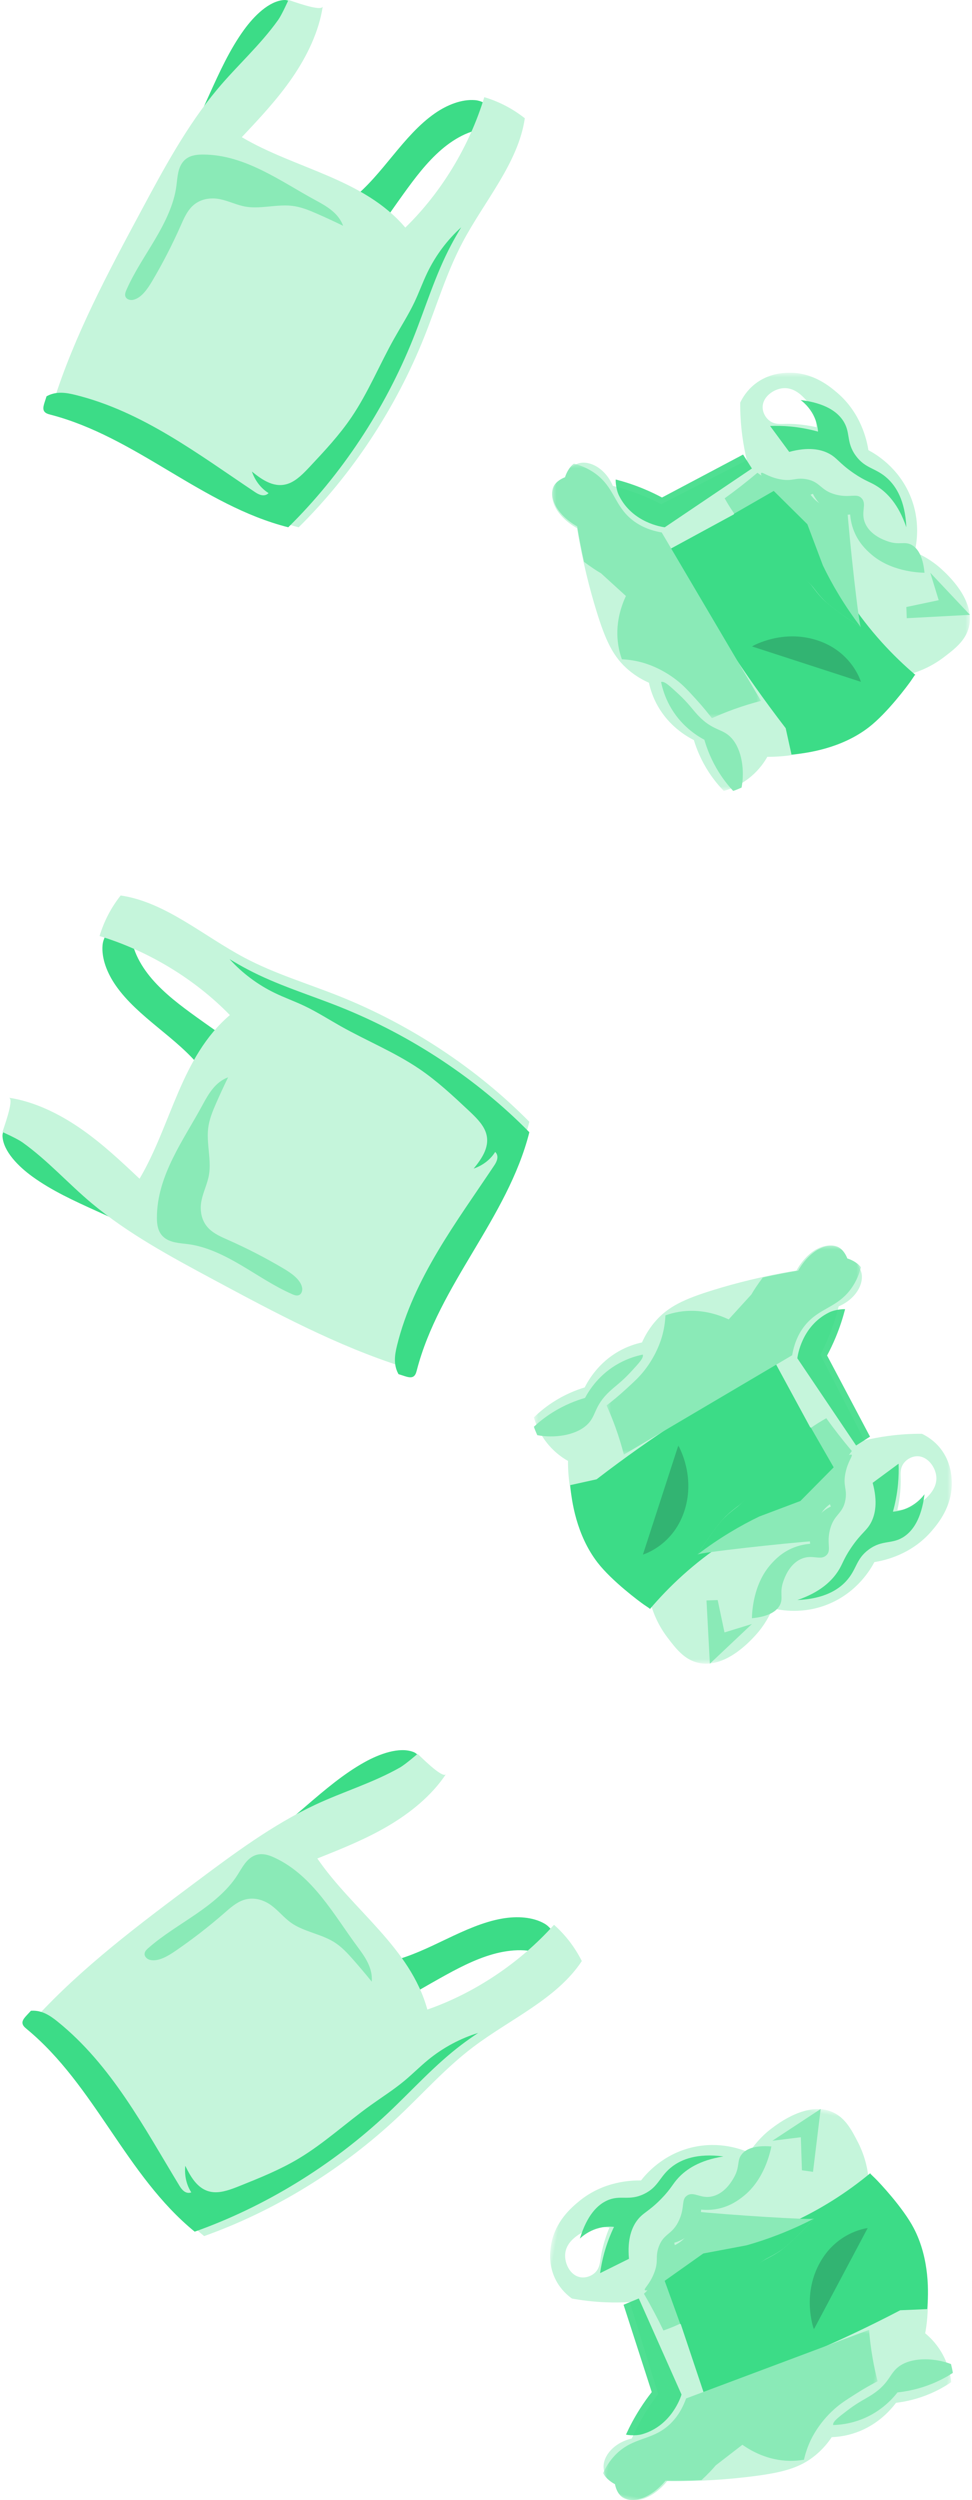 <?xml version="1.0" encoding="UTF-8"?>
<svg width="107px" height="275px" viewBox="0 0 107 275" version="1.1" xmlns="http://www.w3.org/2000/svg" xmlns:xlink="http://www.w3.org/1999/xlink">
    <title>stage1</title>
    <defs>
        <polygon id="path-1" points="0 0 46 0 46 46 0 46"></polygon>
        <polygon id="path-3" points="0 0 23 0 23 28 0 28"></polygon>
        <polygon id="path-5" points="0 0 46 0 46 46 0 46"></polygon>
        <polygon id="path-7" points="0 0 23 0 23 28 0 28"></polygon>
        <polygon id="path-9" points="0 0 46 0 46 46 0 46"></polygon>
        <polygon id="path-11" points="0 0 23 0 23 28 0 28"></polygon>
    </defs>
    <g id="Page-1" stroke="none" stroke-width="1" fill="none" fill-rule="evenodd">
        <g id="Chapter3" transform="translate(-395, -12100)">
            <g id="illust/cr/stage1" transform="translate(369, 12028)">
                <g id="Group" transform="translate(25, 51)">
                    <g id="Group-2" transform="translate(-2, 21)">
                        <g id="Group" transform="translate(7.773, 0)">
                            <g id="Group-4">
                                <path d="M22.086,3.282 C20.527,5.432 19.4,7.909 18.291,10.355 C17.816,11.402 17.341,12.449 16.867,13.496 C16.194,14.978 15.52,16.465 15,18 C18.32,14.675 21.641,11.35 24.961,8.025 C26.054,6.93 27.202,5.75 27.732,4.241 C28.264,2.727 28.083,-0.117 26.469,0.004 C24.827,0.126 23.195,1.754 22.086,3.282" id="Fill-294" fill="#3CDC87"></path>
                                <path d="M43.095,12.47 C41.355,13.678 39.897,15.388 38.492,17.091 C37.087,18.794 35.682,20.541 34,21.868 C34.865,23.087 35.901,24.143 37.073,25 C37.901,23.784 38.744,22.58 39.602,21.387 C40.874,19.619 42.2,17.855 43.806,16.469 C45.412,15.083 47.347,14.096 49.155,14.169 C49.67,14.19 50.185,14.292 50.711,14.103 C50.806,14.069 50.91,14.016 50.965,13.916 C51.054,13.754 50.957,13.588 50.862,13.473 C50.02,12.464 48.895,11.126 47.514,11.014 C46.059,10.897 44.464,11.519 43.095,12.47" id="Fill-295" fill="#3CDC87"></path>
                                <path d="M19.15,9.818 C15.804,13.82 13.265,18.534 10.766,23.19 C7.113,29.992 3.427,36.874 1.128,44.161 C1.041,44.439 0.954,44.742 1.028,44.989 C1.126,45.315 1.459,45.418 1.757,45.496 C11.287,47.968 18.561,55.573 28.106,58 C33.991,52.192 38.813,44.885 41.946,37.024 C43.324,33.562 44.391,29.978 46.139,26.671 C48.545,22.114 52.281,17.934 53,13.01 C51.673,11.959 50.164,11.174 48.539,10.688 C46.903,16.07 43.811,21.174 39.845,25.033 C35.262,19.639 27.779,18.596 21.844,15.089 C23.79,13.024 25.749,10.943 27.387,8.566 C29.025,6.189 30.341,3.47 30.757,0.7 C30.658,1.369 27.121,0.01 26.981,0 C26.981,0 26.254,1.623 25.854,2.184 C23.866,4.974 21.323,7.22 19.15,9.818" id="Fill-296" fill="#C5F5DB"></path>
                                <path d="M26.957,58 C32.809,52.243 37.604,44.999 40.72,37.207 C42.091,33.775 43.151,30.222 44.89,26.944 C45.235,26.289 45.611,25.642 46,25 C44.485,26.363 43.188,28.085 42.272,29.983 C41.757,31.049 41.36,32.164 40.853,33.233 C40.197,34.615 39.367,35.907 38.617,37.241 C37.007,40.105 35.757,43.185 33.918,45.895 C32.581,47.866 30.969,49.588 29.367,51.297 C28.661,52.049 27.915,52.83 27.042,53.169 C25.487,53.772 24.106,52.803 22.957,51.869 C23.313,52.888 23.959,53.722 24.793,54.24 C24.348,54.688 23.754,54.434 23.332,54.152 C17.049,49.959 10.912,45.259 3.499,43.432 C2.517,43.19 1.431,43.013 0.402,43.565 C0.384,43.574 0.367,43.586 0.349,43.596 C0.274,43.824 0.2,44.053 0.128,44.281 C0.04,44.557 -0.046,44.858 0.028,45.103 C0.125,45.425 0.456,45.528 0.753,45.605 C10.23,48.055 17.464,55.594 26.957,58" id="Fill-297" fill="#3CDC87"></path>
                                <path d="M9.691,33 C9.328,33 8.988,32.789 9,32.393 C9.006,32.22 9.078,32.043 9.152,31.874 C10.007,29.925 11.226,28.144 12.312,26.302 C13.399,24.461 14.382,22.477 14.646,20.448 C14.77,19.495 14.791,18.412 15.469,17.691 C16.01,17.116 16.77,17.009 17.441,17.001 C17.483,17 17.525,17 17.568,17 C22.209,17 26.171,19.98 29.952,22.019 C31.181,22.682 32.477,23.422 33,24.839 C32.057,24.378 31.1,23.935 30.136,23.513 C29.245,23.123 28.337,22.747 27.341,22.637 C27.1,22.61 26.855,22.599 26.607,22.599 C26.064,22.599 25.509,22.652 24.954,22.705 C24.398,22.758 23.844,22.811 23.3,22.811 C22.962,22.811 22.628,22.79 22.301,22.736 C21.304,22.572 20.416,22.102 19.429,21.906 C19.175,21.855 18.907,21.826 18.635,21.826 C17.85,21.826 17.028,22.064 16.382,22.696 C15.79,23.275 15.445,24.083 15.105,24.852 C14.185,26.928 13.139,28.959 11.978,30.921 C11.45,31.814 10.769,32.792 9.885,32.98 C9.821,32.993 9.755,33 9.691,33" id="Fill-298" fill="#8AEAB7"></path>
                            </g>
                            <g id="Group-32" transform="translate(79, 64) scale(-1, 1) translate(-79, -64) translate(56, 41)">
                                <g id="Group-3">
                                    <mask id="mask-2" fill="white">
                                        <use xlink:href="#path-1"></use>
                                    </mask>
                                    <g id="Clip-2"></g>
                                    <path d="M21.985,5.334 C21.465,5.686 20.911,5.639 20.368,5.627 C19.547,5.608 18.378,5.66 16.893,5.989 C16.906,5.519 17.008,4.112 18.084,2.954 C18.472,2.535 19.359,1.581 20.595,1.702 C21.622,1.801 22.785,2.633 22.819,3.736 C22.839,4.369 22.484,4.997 21.985,5.334 M41.12,26.19 C41.839,23.854 42.642,20.79 43.243,17.102 C45.423,15.88 46.366,13.994 45.871,12.836 C45.785,12.634 45.508,12.112 44.577,11.746 C44.489,11.448 44.134,10.377 43.223,10.017 C42.028,9.544 40.177,10.416 39.308,12.443 C38.332,12.688 37.247,13.024 36.091,13.49 C35.321,13.801 34.617,14.13 33.981,14.46 C30.842,12.845 27.703,11.231 24.564,9.617 C24.755,8.817 24.926,7.936 25.054,6.981 C25.236,5.627 25.296,4.384 25.289,3.287 C25.054,2.794 24.575,1.961 23.673,1.247 C22.172,0.059 20.514,0.01 19.904,0.001 C17.245,-0.041 15.374,1.552 14.62,2.194 C11.972,4.448 11.342,7.471 11.175,8.519 C10.44,8.907 7.893,10.363 6.571,13.536 C5.397,16.351 5.883,18.855 6.09,19.714 C5.359,20.024 4.216,20.602 3.086,21.643 C2.387,22.288 -0.596,25.039 0.106,27.951 C0.471,29.464 1.677,30.383 2.882,31.3 C4.499,32.531 6.118,33.045 7.108,33.277 C7.849,34.684 9.308,36.983 11.94,38.934 C16.176,42.075 20.683,42.258 22.301,42.246 C22.62,42.81 23.159,43.604 24.027,44.353 C25.195,45.361 26.394,45.801 27.096,46 C27.61,45.47 28.178,44.802 28.718,43.981 C29.593,42.651 30.094,41.386 30.389,40.41 C31.292,39.948 33.126,38.843 34.362,36.664 C34.901,35.714 35.183,34.812 35.338,34.099 C35.916,33.843 36.719,33.421 37.54,32.734 C39.274,31.282 40.112,29.46 41.12,26.19" id="Fill-1" fill="#C5F5DB" mask="url(#mask-2)"></path>
                                </g>
                                <path d="M21.244,13 L17.323,16.665 C16.721,18.174 16.118,19.683 15.516,21.192 C14.253,23.676 12.415,26.64 9.738,29.611 C8.473,31.015 7.205,32.217 6,33.24 C6.023,33.247 6.047,33.253 6.07,33.26 C6.076,33.262 6.228,33.5 6.495,33.888 C6.819,34.359 9.086,37.417 11.121,38.99 C14.164,41.343 17.966,41.86 19.642,42 L20.283,39.098 C20.88,38.323 21.474,37.535 22.064,36.733 C26.352,30.912 29.958,25.082 33,19.386 C29.081,17.258 25.162,15.129 21.244,13" id="Fill-4" fill="#3CDC87"></path>
                                <g id="Group-8" transform="translate(23, 10)">
                                    <mask id="mask-4" fill="white">
                                        <use xlink:href="#path-3"></use>
                                    </mask>
                                    <g id="Clip-7"></g>
                                    <path d="M9.281,23.817 C11.069,22.422 12.777,21.948 13.226,21.833 C14.079,21.612 14.81,21.542 15.314,21.519 C15.474,21.073 15.614,20.569 15.705,20.011 C16.095,17.627 15.371,15.628 14.871,14.557 C15.785,13.724 16.698,12.892 17.612,12.06 C18.099,11.784 18.766,11.337 19.481,10.8 C19.749,9.584 20.008,8.305 20.234,6.905 C22.421,5.671 23.367,3.765 22.871,2.596 C22.784,2.391 22.507,1.863 21.573,1.494 C21.499,1.242 21.217,0.468 20.602,0 C20.022,0.147 19.121,0.445 18.22,1.105 C16.127,2.64 16.15,4.582 14.224,6.15 C13.607,6.652 12.583,7.284 10.928,7.571 C7.285,13.745 3.642,19.92 0,26.095 C0.927,26.334 1.926,26.633 2.977,27.013 C3.853,27.329 4.664,27.663 5.407,28 C5.823,27.456 6.419,26.714 7.188,25.876 C8.1,24.88 8.556,24.383 9.281,23.817" id="Fill-6" fill="#8AEAB7" mask="url(#mask-4)"></path>
                                </g>
                                <path d="M24,30.102 C23.669,29.917 20.602,28.269 16.959,29.384 C13.139,30.554 12.087,33.721 12,34 C16,32.701 20,31.401 24,30.102" id="Fill-9" fill="#32B472"></path>
                                <g id="Group-15" transform="translate(13, 30)" fill="#3CDC87">
                                    <path d="M10.916,0.108 C10.928,0.091 10.94,0.074 10.952,0.057 C10.926,0.067 10.901,0.077 10.875,0.087 C10.886,0.093 10.905,0.102 10.916,0.108" id="Fill-11"></path>
                                    <path d="M0,4.339 C1.152,4.67 2.652,4.986 4.475,5 C5.648,5.008 6.685,4.892 7.546,4.737 C8.589,3.304 9.632,1.871 10.675,0.438 C7.117,1.738 3.558,3.039 0,4.339" id="Fill-13"></path>
                                </g>
                                <path d="M35.908,12.774 C35.175,13.078 34.505,13.401 33.899,13.725 C30.924,12.15 27.949,10.575 24.974,9 C24.65,9.511 24.325,10.021 24,10.531 C27.198,12.688 30.396,14.844 33.594,17 C33.876,16.966 37.135,16.517 38.628,13.523 C39.013,12.752 39.038,11.588 38.971,11.748 C38.042,11.988 37.009,12.317 35.908,12.774" id="Fill-16" fill-opacity="0.9" fill="#3CDC87"></path>
                                <path d="M22,5.853 C21.298,6.805 20.596,7.757 19.894,8.709 C17.751,8.126 16.436,8.446 15.642,8.83 C14.617,9.324 14.458,9.92 12.766,11.071 C11.464,11.956 10.996,11.984 10.165,12.526 C9.144,13.191 7.87,14.438 7,17 C7.133,14.025 8.147,12.499 9.052,11.653 C10.364,10.429 11.495,10.592 12.563,9.131 C13.694,7.585 13.066,6.545 14.024,5.184 C14.637,4.314 15.876,3.347 18.641,3 C18.285,3.269 17.68,3.801 17.237,4.66 C16.857,5.394 16.753,6.064 16.722,6.477 C17.562,6.243 18.58,6.027 19.748,5.917 C20.574,5.84 21.331,5.828 22,5.853" id="Fill-18" fill-opacity="0.9" fill="#3CDC87"></path>
                                <path d="M23.394,11 C22.768,11.479 21.52,12.282 19.814,12.414 C19.169,12.464 18.599,12.408 18.134,12.318 C18.058,12.532 17.45,14.181 15.806,14.722 C14.758,15.066 13.859,14.775 13.532,14.649 C13.255,18.531 12.218,27.86 12,28 C14.177,26.603 15.71,25.411 16.203,24.896 C16.432,24.657 16.644,24.414 16.644,24.414 C16.972,24.033 17.193,23.72 17.472,23.366 C18.249,22.38 22.029,19.474 23.143,18.555 C24.251,17.641 25.683,16.179 27,13.813 C26.416,13.392 25.819,12.946 25.212,12.474 C24.577,11.98 23.971,11.487 23.394,11" id="Fill-20" fill="#8AEAB7"></path>
                                <path d="M21.599,13 L17.897,16.663 C17.329,18.171 16.76,19.679 16.191,21.188 C15.214,23.222 13.844,25.581 12,28 C14.063,26.684 15.528,25.566 16.007,25.075 C16.239,24.837 16.454,24.595 16.454,24.595 C16.785,24.216 17.01,23.905 17.292,23.553 C18.079,22.572 21.906,19.681 23.033,18.767 C23.895,18.068 24.952,17.036 26,15.531 C24.533,14.687 23.066,13.844 21.599,13" id="Fill-24" fill="#3CDC87"></path>
                                <path d="M4.365,22 C4.252,22.119 1.922,24.59 1.81,24.71 C1.753,24.77 0.057,26.569 0,26.629 C2.319,26.752 4.638,26.876 6.956,27 C6.971,26.589 6.985,26.179 7,25.769 C5.813,25.518 4.627,25.268 3.44,25.018 C3.749,24.012 4.057,23.006 4.365,22" id="Fill-26" fill="#8AEAB7"></path>
                                <path d="M32.128,35.298 C30.999,36.34 30.58,36.992 29.963,37.654 C28.279,39.462 27.234,39.075 26.22,40.216 C25.075,41.504 24.792,43.818 25.138,45.63 C25.474,45.776 25.824,45.93 26.063,46 C26.559,45.467 27.105,44.794 27.626,43.967 C28.468,42.628 28.95,41.354 29.235,40.372 C30.104,39.906 31.87,38.794 33.06,36.6 C33.579,35.643 33.851,34.735 34,34.017 C33.643,33.902 33.138,34.367 32.128,35.298" id="Fill-28" fill="#8AEAB7"></path>
                                <path d="M5,22 C5.191,20.036 5.826,19.278 6.389,18.954 C7.194,18.492 7.749,19.004 9.057,18.543 C9.468,18.399 10.921,17.888 11.507,16.618 C12.089,15.359 11.3,14.482 11.921,13.809 C12.473,13.212 13.189,13.8 14.733,13.411 C16.493,12.967 16.432,11.983 18.032,11.706 C19.25,11.496 19.529,12.001 20.984,11.702 C22.271,11.437 22.862,10.871 22.981,11.027 C23.166,11.27 22.018,13.058 20.159,13.565 C18.853,13.922 17.723,13.502 17.287,13.313 C17.137,13.629 16.593,14.676 15.356,15.255 C14.418,15.694 13.561,15.639 13.187,15.592 C13.152,16.038 13.057,16.683 12.771,17.403 C12.243,18.734 11.389,19.504 10.968,19.885 C8.779,21.858 5.698,21.985 5,22" id="Fill-30" fill="#8AEAB7"></path>
                            </g>
                        </g>
                        <g id="Group-Copy" transform="translate(3.273, 98.5)">
                            <g id="Group-4" transform="translate(29, 26.5) rotate(-90) translate(-29, -26.5) translate(2.5, -2.5)">
                                <path d="M22.086,3.282 C20.527,5.432 19.4,7.909 18.291,10.355 C17.816,11.402 17.341,12.449 16.867,13.496 C16.194,14.978 15.52,16.465 15,18 C18.32,14.675 21.641,11.35 24.961,8.025 C26.054,6.93 27.202,5.75 27.732,4.241 C28.264,2.727 28.083,-0.117 26.469,0.004 C24.827,0.126 23.195,1.754 22.086,3.282" id="Fill-294" fill="#3CDC87"></path>
                                <path d="M43.095,12.47 C41.355,13.678 39.897,15.388 38.492,17.091 C37.087,18.794 35.682,20.541 34,21.868 C34.865,23.087 35.901,24.143 37.073,25 C37.901,23.784 38.744,22.58 39.602,21.387 C40.874,19.619 42.2,17.855 43.806,16.469 C45.412,15.083 47.347,14.096 49.155,14.169 C49.67,14.19 50.185,14.292 50.711,14.103 C50.806,14.069 50.91,14.016 50.965,13.916 C51.054,13.754 50.957,13.588 50.862,13.473 C50.02,12.464 48.895,11.126 47.514,11.014 C46.059,10.897 44.464,11.519 43.095,12.47" id="Fill-295" fill="#3CDC87"></path>
                                <path d="M19.15,9.818 C15.804,13.82 13.265,18.534 10.766,23.19 C7.113,29.992 3.427,36.874 1.128,44.161 C1.041,44.439 0.954,44.742 1.028,44.989 C1.126,45.315 1.459,45.418 1.757,45.496 C11.287,47.968 18.561,55.573 28.106,58 C33.991,52.192 38.813,44.885 41.946,37.024 C43.324,33.562 44.391,29.978 46.139,26.671 C48.545,22.114 52.281,17.934 53,13.01 C51.673,11.959 50.164,11.174 48.539,10.688 C46.903,16.07 43.811,21.174 39.845,25.033 C35.262,19.639 27.779,18.596 21.844,15.089 C23.79,13.024 25.749,10.943 27.387,8.566 C29.025,6.189 30.341,3.47 30.757,0.7 C30.658,1.369 27.121,0.01 26.981,0 C26.981,0 26.254,1.623 25.854,2.184 C23.866,4.974 21.323,7.22 19.15,9.818" id="Fill-296" fill="#C5F5DB"></path>
                                <path d="M26.957,58 C32.809,52.243 37.604,44.999 40.72,37.207 C42.091,33.775 43.151,30.222 44.89,26.944 C45.235,26.289 45.611,25.642 46,25 C44.485,26.363 43.188,28.085 42.272,29.983 C41.757,31.049 41.36,32.164 40.853,33.233 C40.197,34.615 39.367,35.907 38.617,37.241 C37.007,40.105 35.757,43.185 33.918,45.895 C32.581,47.866 30.969,49.588 29.367,51.297 C28.661,52.049 27.915,52.83 27.042,53.169 C25.487,53.772 24.106,52.803 22.957,51.869 C23.313,52.888 23.959,53.722 24.793,54.24 C24.348,54.688 23.754,54.434 23.332,54.152 C17.049,49.959 10.912,45.259 3.499,43.432 C2.517,43.19 1.431,43.013 0.402,43.565 C0.384,43.574 0.367,43.586 0.349,43.596 C0.274,43.824 0.2,44.053 0.128,44.281 C0.04,44.557 -0.046,44.858 0.028,45.103 C0.125,45.425 0.456,45.528 0.753,45.605 C10.23,48.055 17.464,55.594 26.957,58" id="Fill-297" fill="#3CDC87"></path>
                                <path d="M9.691,33 C9.328,33 8.988,32.789 9,32.393 C9.006,32.22 9.078,32.043 9.152,31.874 C10.007,29.925 11.226,28.144 12.312,26.302 C13.399,24.461 14.382,22.477 14.646,20.448 C14.77,19.495 14.791,18.412 15.469,17.691 C16.01,17.116 16.77,17.009 17.441,17.001 C17.483,17 17.525,17 17.568,17 C22.209,17 26.171,19.98 29.952,22.019 C31.181,22.682 32.477,23.422 33,24.839 C32.057,24.378 31.1,23.935 30.136,23.513 C29.245,23.123 28.337,22.747 27.341,22.637 C27.1,22.61 26.855,22.599 26.607,22.599 C26.064,22.599 25.509,22.652 24.954,22.705 C24.398,22.758 23.844,22.811 23.3,22.811 C22.962,22.811 22.628,22.79 22.301,22.736 C21.304,22.572 20.416,22.102 19.429,21.906 C19.175,21.855 18.907,21.826 18.635,21.826 C17.85,21.826 17.028,22.064 16.382,22.696 C15.79,23.275 15.445,24.083 15.105,24.852 C14.185,26.928 13.139,28.959 11.978,30.921 C11.45,31.814 10.769,32.792 9.885,32.98 C9.821,32.993 9.755,33 9.691,33" id="Fill-298" fill="#8AEAB7"></path>
                            </g>
                            <g id="Group-32" transform="translate(81.5, 61.5) scale(-1, 1) rotate(-90) translate(-81.5, -61.5) translate(58.5, 38.5)">
                                <g id="Group-3">
                                    <mask id="mask-6" fill="white">
                                        <use xlink:href="#path-5"></use>
                                    </mask>
                                    <g id="Clip-2"></g>
                                    <path d="M21.985,5.334 C21.465,5.686 20.911,5.639 20.368,5.627 C19.547,5.608 18.378,5.66 16.893,5.989 C16.906,5.519 17.008,4.112 18.084,2.954 C18.472,2.535 19.359,1.581 20.595,1.702 C21.622,1.801 22.785,2.633 22.819,3.736 C22.839,4.369 22.484,4.997 21.985,5.334 M41.12,26.19 C41.839,23.854 42.642,20.79 43.243,17.102 C45.423,15.88 46.366,13.994 45.871,12.836 C45.785,12.634 45.508,12.112 44.577,11.746 C44.489,11.448 44.134,10.377 43.223,10.017 C42.028,9.544 40.177,10.416 39.308,12.443 C38.332,12.688 37.247,13.024 36.091,13.49 C35.321,13.801 34.617,14.13 33.981,14.46 C30.842,12.845 27.703,11.231 24.564,9.617 C24.755,8.817 24.926,7.936 25.054,6.981 C25.236,5.627 25.296,4.384 25.289,3.287 C25.054,2.794 24.575,1.961 23.673,1.247 C22.172,0.059 20.514,0.01 19.904,0.001 C17.245,-0.041 15.374,1.552 14.62,2.194 C11.972,4.448 11.342,7.471 11.175,8.519 C10.44,8.907 7.893,10.363 6.571,13.536 C5.397,16.351 5.883,18.855 6.09,19.714 C5.359,20.024 4.216,20.602 3.086,21.643 C2.387,22.288 -0.596,25.039 0.106,27.951 C0.471,29.464 1.677,30.383 2.882,31.3 C4.499,32.531 6.118,33.045 7.108,33.277 C7.849,34.684 9.308,36.983 11.94,38.934 C16.176,42.075 20.683,42.258 22.301,42.246 C22.62,42.81 23.159,43.604 24.027,44.353 C25.195,45.361 26.394,45.801 27.096,46 C27.61,45.47 28.178,44.802 28.718,43.981 C29.593,42.651 30.094,41.386 30.389,40.41 C31.292,39.948 33.126,38.843 34.362,36.664 C34.901,35.714 35.183,34.812 35.338,34.099 C35.916,33.843 36.719,33.421 37.54,32.734 C39.274,31.282 40.112,29.46 41.12,26.19" id="Fill-1" fill="#C5F5DB" mask="url(#mask-6)"></path>
                                </g>
                                <path d="M21.244,13 L17.323,16.665 C16.721,18.174 16.118,19.683 15.516,21.192 C14.253,23.676 12.415,26.64 9.738,29.611 C8.473,31.015 7.205,32.217 6,33.24 C6.023,33.247 6.047,33.253 6.07,33.26 C6.076,33.262 6.228,33.5 6.495,33.888 C6.819,34.359 9.086,37.417 11.121,38.99 C14.164,41.343 17.966,41.86 19.642,42 L20.283,39.098 C20.88,38.323 21.474,37.535 22.064,36.733 C26.352,30.912 29.958,25.082 33,19.386 C29.081,17.258 25.162,15.129 21.244,13" id="Fill-4" fill="#3CDC87"></path>
                                <g id="Group-8" transform="translate(23, 10)">
                                    <mask id="mask-8" fill="white">
                                        <use xlink:href="#path-7"></use>
                                    </mask>
                                    <g id="Clip-7"></g>
                                    <path d="M9.281,23.817 C11.069,22.422 12.777,21.948 13.226,21.833 C14.079,21.612 14.81,21.542 15.314,21.519 C15.474,21.073 15.614,20.569 15.705,20.011 C16.095,17.627 15.371,15.628 14.871,14.557 C15.785,13.724 16.698,12.892 17.612,12.06 C18.099,11.784 18.766,11.337 19.481,10.8 C19.749,9.584 20.008,8.305 20.234,6.905 C22.421,5.671 23.367,3.765 22.871,2.596 C22.784,2.391 22.507,1.863 21.573,1.494 C21.499,1.242 21.217,0.468 20.602,0 C20.022,0.147 19.121,0.445 18.22,1.105 C16.127,2.64 16.15,4.582 14.224,6.15 C13.607,6.652 12.583,7.284 10.928,7.571 C7.285,13.745 3.642,19.92 0,26.095 C0.927,26.334 1.926,26.633 2.977,27.013 C3.853,27.329 4.664,27.663 5.407,28 C5.823,27.456 6.419,26.714 7.188,25.876 C8.1,24.88 8.556,24.383 9.281,23.817" id="Fill-6" fill="#8AEAB7" mask="url(#mask-8)"></path>
                                </g>
                                <path d="M24,30.102 C23.669,29.917 20.602,28.269 16.959,29.384 C13.139,30.554 12.087,33.721 12,34 C16,32.701 20,31.401 24,30.102" id="Fill-9" fill="#32B472"></path>
                                <g id="Group-15" transform="translate(13, 30)" fill="#3CDC87">
                                    <path d="M10.916,0.108 C10.928,0.091 10.94,0.074 10.952,0.057 C10.926,0.067 10.901,0.077 10.875,0.087 C10.886,0.093 10.905,0.102 10.916,0.108" id="Fill-11"></path>
                                    <path d="M0,4.339 C1.152,4.67 2.652,4.986 4.475,5 C5.648,5.008 6.685,4.892 7.546,4.737 C8.589,3.304 9.632,1.871 10.675,0.438 C7.117,1.738 3.558,3.039 0,4.339" id="Fill-13"></path>
                                </g>
                                <path d="M35.908,12.774 C35.175,13.078 34.505,13.401 33.899,13.725 C30.924,12.15 27.949,10.575 24.974,9 C24.65,9.511 24.325,10.021 24,10.531 C27.198,12.688 30.396,14.844 33.594,17 C33.876,16.966 37.135,16.517 38.628,13.523 C39.013,12.752 39.038,11.588 38.971,11.748 C38.042,11.988 37.009,12.317 35.908,12.774" id="Fill-16" fill-opacity="0.9" fill="#3CDC87"></path>
                                <path d="M22,5.853 C21.298,6.805 20.596,7.757 19.894,8.709 C17.751,8.126 16.436,8.446 15.642,8.83 C14.617,9.324 14.458,9.92 12.766,11.071 C11.464,11.956 10.996,11.984 10.165,12.526 C9.144,13.191 7.87,14.438 7,17 C7.133,14.025 8.147,12.499 9.052,11.653 C10.364,10.429 11.495,10.592 12.563,9.131 C13.694,7.585 13.066,6.545 14.024,5.184 C14.637,4.314 15.876,3.347 18.641,3 C18.285,3.269 17.68,3.801 17.237,4.66 C16.857,5.394 16.753,6.064 16.722,6.477 C17.562,6.243 18.58,6.027 19.748,5.917 C20.574,5.84 21.331,5.828 22,5.853" id="Fill-18" fill-opacity="0.9" fill="#3CDC87"></path>
                                <path d="M23.394,11 C22.768,11.479 21.52,12.282 19.814,12.414 C19.169,12.464 18.599,12.408 18.134,12.318 C18.058,12.532 17.45,14.181 15.806,14.722 C14.758,15.066 13.859,14.775 13.532,14.649 C13.255,18.531 12.218,27.86 12,28 C14.177,26.603 15.71,25.411 16.203,24.896 C16.432,24.657 16.644,24.414 16.644,24.414 C16.972,24.033 17.193,23.72 17.472,23.366 C18.249,22.38 22.029,19.474 23.143,18.555 C24.251,17.641 25.683,16.179 27,13.813 C26.416,13.392 25.819,12.946 25.212,12.474 C24.577,11.98 23.971,11.487 23.394,11" id="Fill-20" fill="#8AEAB7"></path>
                                <path d="M21.599,13 L17.897,16.663 C17.329,18.171 16.76,19.679 16.191,21.188 C15.214,23.222 13.844,25.581 12,28 C14.063,26.684 15.528,25.566 16.007,25.075 C16.239,24.837 16.454,24.595 16.454,24.595 C16.785,24.216 17.01,23.905 17.292,23.553 C18.079,22.572 21.906,19.681 23.033,18.767 C23.895,18.068 24.952,17.036 26,15.531 C24.533,14.687 23.066,13.844 21.599,13" id="Fill-24" fill="#3CDC87"></path>
                                <path d="M4.365,22 C4.252,22.119 1.922,24.59 1.81,24.71 C1.753,24.77 0.057,26.569 0,26.629 C2.319,26.752 4.638,26.876 6.956,27 C6.971,26.589 6.985,26.179 7,25.769 C5.813,25.518 4.627,25.268 3.44,25.018 C3.749,24.012 4.057,23.006 4.365,22" id="Fill-26" fill="#8AEAB7"></path>
                                <path d="M32.128,35.298 C30.999,36.34 30.58,36.992 29.963,37.654 C28.279,39.462 27.234,39.075 26.22,40.216 C25.075,41.504 24.792,43.818 25.138,45.63 C25.474,45.776 25.824,45.93 26.063,46 C26.559,45.467 27.105,44.794 27.626,43.967 C28.468,42.628 28.95,41.354 29.235,40.372 C30.104,39.906 31.87,38.794 33.06,36.6 C33.579,35.643 33.851,34.735 34,34.017 C33.643,33.902 33.138,34.367 32.128,35.298" id="Fill-28" fill="#8AEAB7"></path>
                                <path d="M5,22 C5.191,20.036 5.826,19.278 6.389,18.954 C7.194,18.492 7.749,19.004 9.057,18.543 C9.468,18.399 10.921,17.888 11.507,16.618 C12.089,15.359 11.3,14.482 11.921,13.809 C12.473,13.212 13.189,13.8 14.733,13.411 C16.493,12.967 16.432,11.983 18.032,11.706 C19.25,11.496 19.529,12.001 20.984,11.702 C22.271,11.437 22.862,10.871 22.981,11.027 C23.166,11.27 22.018,13.058 20.159,13.565 C18.853,13.922 17.723,13.502 17.287,13.313 C17.137,13.629 16.593,14.676 15.356,15.255 C14.418,15.694 13.561,15.639 13.187,15.592 C13.152,16.038 13.057,16.683 12.771,17.403 C12.243,18.734 11.389,19.504 10.968,19.885 C8.779,21.858 5.698,21.985 5,22" id="Fill-30" fill="#8AEAB7"></path>
                            </g>
                        </g>
                        <g id="Group-Copy-2" transform="translate(0, 181.518)">
                            <g id="Group-4" transform="translate(36.273, 37.482) rotate(25) translate(-36.273, -37.482) translate(9.773, 8.482)">
                                <path d="M22.086,3.282 C20.527,5.432 19.4,7.909 18.291,10.355 C17.816,11.402 17.341,12.449 16.867,13.496 C16.194,14.978 15.52,16.465 15,18 C18.32,14.675 21.641,11.35 24.961,8.025 C26.054,6.93 27.202,5.75 27.732,4.241 C28.264,2.727 28.083,-0.117 26.469,0.004 C24.827,0.126 23.195,1.754 22.086,3.282" id="Fill-294" fill="#3CDC87"></path>
                                <path d="M43.095,12.47 C41.355,13.678 39.897,15.388 38.492,17.091 C37.087,18.794 35.682,20.541 34,21.868 C34.865,23.087 35.901,24.143 37.073,25 C37.901,23.784 38.744,22.58 39.602,21.387 C40.874,19.619 42.2,17.855 43.806,16.469 C45.412,15.083 47.347,14.096 49.155,14.169 C49.67,14.19 50.185,14.292 50.711,14.103 C50.806,14.069 50.91,14.016 50.965,13.916 C51.054,13.754 50.957,13.588 50.862,13.473 C50.02,12.464 48.895,11.126 47.514,11.014 C46.059,10.897 44.464,11.519 43.095,12.47" id="Fill-295" fill="#3CDC87"></path>
                                <path d="M19.15,9.818 C15.804,13.82 13.265,18.534 10.766,23.19 C7.113,29.992 3.427,36.874 1.128,44.161 C1.041,44.439 0.954,44.742 1.028,44.989 C1.126,45.315 1.459,45.418 1.757,45.496 C11.287,47.968 18.561,55.573 28.106,58 C33.991,52.192 38.813,44.885 41.946,37.024 C43.324,33.562 44.391,29.978 46.139,26.671 C48.545,22.114 52.281,17.934 53,13.01 C51.673,11.959 50.164,11.174 48.539,10.688 C46.903,16.07 43.811,21.174 39.845,25.033 C35.262,19.639 27.779,18.596 21.844,15.089 C23.79,13.024 25.749,10.943 27.387,8.566 C29.025,6.189 30.341,3.47 30.757,0.7 C30.658,1.369 27.121,0.01 26.981,0 C26.981,0 26.254,1.623 25.854,2.184 C23.866,4.974 21.323,7.22 19.15,9.818" id="Fill-296" fill="#C5F5DB"></path>
                                <path d="M26.957,58 C32.809,52.243 37.604,44.999 40.72,37.207 C42.091,33.775 43.151,30.222 44.89,26.944 C45.235,26.289 45.611,25.642 46,25 C44.485,26.363 43.188,28.085 42.272,29.983 C41.757,31.049 41.36,32.164 40.853,33.233 C40.197,34.615 39.367,35.907 38.617,37.241 C37.007,40.105 35.757,43.185 33.918,45.895 C32.581,47.866 30.969,49.588 29.367,51.297 C28.661,52.049 27.915,52.83 27.042,53.169 C25.487,53.772 24.106,52.803 22.957,51.869 C23.313,52.888 23.959,53.722 24.793,54.24 C24.348,54.688 23.754,54.434 23.332,54.152 C17.049,49.959 10.912,45.259 3.499,43.432 C2.517,43.19 1.431,43.013 0.402,43.565 C0.384,43.574 0.367,43.586 0.349,43.596 C0.274,43.824 0.2,44.053 0.128,44.281 C0.04,44.557 -0.046,44.858 0.028,45.103 C0.125,45.425 0.456,45.528 0.753,45.605 C10.23,48.055 17.464,55.594 26.957,58" id="Fill-297" fill="#3CDC87"></path>
                                <path d="M9.691,33 C9.328,33 8.988,32.789 9,32.393 C9.006,32.22 9.078,32.043 9.152,31.874 C10.007,29.925 11.226,28.144 12.312,26.302 C13.399,24.461 14.382,22.477 14.646,20.448 C14.77,19.495 14.791,18.412 15.469,17.691 C16.01,17.116 16.77,17.009 17.441,17.001 C17.483,17 17.525,17 17.568,17 C22.209,17 26.171,19.98 29.952,22.019 C31.181,22.682 32.477,23.422 33,24.839 C32.057,24.378 31.1,23.935 30.136,23.513 C29.245,23.123 28.337,22.747 27.341,22.637 C27.1,22.61 26.855,22.599 26.607,22.599 C26.064,22.599 25.509,22.652 24.954,22.705 C24.398,22.758 23.844,22.811 23.3,22.811 C22.962,22.811 22.628,22.79 22.301,22.736 C21.304,22.572 20.416,22.102 19.429,21.906 C19.175,21.855 18.907,21.826 18.635,21.826 C17.85,21.826 17.028,22.064 16.382,22.696 C15.79,23.275 15.445,24.083 15.105,24.852 C14.185,26.928 13.139,28.959 11.978,30.921 C11.45,31.814 10.769,32.792 9.885,32.98 C9.821,32.993 9.755,33 9.691,33" id="Fill-298" fill="#8AEAB7"></path>
                            </g>
                            <g id="Group-32" transform="translate(85.773, 72.482) scale(-1, 1) rotate(80) translate(-85.773, -72.482) translate(62.773, 49.482)">
                                <g id="Group-3">
                                    <mask id="mask-10" fill="white">
                                        <use xlink:href="#path-9"></use>
                                    </mask>
                                    <g id="Clip-2"></g>
                                    <path d="M21.985,5.334 C21.465,5.686 20.911,5.639 20.368,5.627 C19.547,5.608 18.378,5.66 16.893,5.989 C16.906,5.519 17.008,4.112 18.084,2.954 C18.472,2.535 19.359,1.581 20.595,1.702 C21.622,1.801 22.785,2.633 22.819,3.736 C22.839,4.369 22.484,4.997 21.985,5.334 M41.12,26.19 C41.839,23.854 42.642,20.79 43.243,17.102 C45.423,15.88 46.366,13.994 45.871,12.836 C45.785,12.634 45.508,12.112 44.577,11.746 C44.489,11.448 44.134,10.377 43.223,10.017 C42.028,9.544 40.177,10.416 39.308,12.443 C38.332,12.688 37.247,13.024 36.091,13.49 C35.321,13.801 34.617,14.13 33.981,14.46 C30.842,12.845 27.703,11.231 24.564,9.617 C24.755,8.817 24.926,7.936 25.054,6.981 C25.236,5.627 25.296,4.384 25.289,3.287 C25.054,2.794 24.575,1.961 23.673,1.247 C22.172,0.059 20.514,0.01 19.904,0.001 C17.245,-0.041 15.374,1.552 14.62,2.194 C11.972,4.448 11.342,7.471 11.175,8.519 C10.44,8.907 7.893,10.363 6.571,13.536 C5.397,16.351 5.883,18.855 6.09,19.714 C5.359,20.024 4.216,20.602 3.086,21.643 C2.387,22.288 -0.596,25.039 0.106,27.951 C0.471,29.464 1.677,30.383 2.882,31.3 C4.499,32.531 6.118,33.045 7.108,33.277 C7.849,34.684 9.308,36.983 11.94,38.934 C16.176,42.075 20.683,42.258 22.301,42.246 C22.62,42.81 23.159,43.604 24.027,44.353 C25.195,45.361 26.394,45.801 27.096,46 C27.61,45.47 28.178,44.802 28.718,43.981 C29.593,42.651 30.094,41.386 30.389,40.41 C31.292,39.948 33.126,38.843 34.362,36.664 C34.901,35.714 35.183,34.812 35.338,34.099 C35.916,33.843 36.719,33.421 37.54,32.734 C39.274,31.282 40.112,29.46 41.12,26.19" id="Fill-1" fill="#C5F5DB" mask="url(#mask-10)"></path>
                                </g>
                                <path d="M21.244,13 L17.323,16.665 C16.721,18.174 16.118,19.683 15.516,21.192 C14.253,23.676 12.415,26.64 9.738,29.611 C8.473,31.015 7.205,32.217 6,33.24 C6.023,33.247 6.047,33.253 6.07,33.26 C6.076,33.262 6.228,33.5 6.495,33.888 C6.819,34.359 9.086,37.417 11.121,38.99 C14.164,41.343 17.966,41.86 19.642,42 L20.283,39.098 C20.88,38.323 21.474,37.535 22.064,36.733 C26.352,30.912 29.958,25.082 33,19.386 C29.081,17.258 25.162,15.129 21.244,13" id="Fill-4" fill="#3CDC87"></path>
                                <g id="Group-8" transform="translate(23, 10)">
                                    <mask id="mask-12" fill="white">
                                        <use xlink:href="#path-11"></use>
                                    </mask>
                                    <g id="Clip-7"></g>
                                    <path d="M9.281,23.817 C11.069,22.422 12.777,21.948 13.226,21.833 C14.079,21.612 14.81,21.542 15.314,21.519 C15.474,21.073 15.614,20.569 15.705,20.011 C16.095,17.627 15.371,15.628 14.871,14.557 C15.785,13.724 16.698,12.892 17.612,12.06 C18.099,11.784 18.766,11.337 19.481,10.8 C19.749,9.584 20.008,8.305 20.234,6.905 C22.421,5.671 23.367,3.765 22.871,2.596 C22.784,2.391 22.507,1.863 21.573,1.494 C21.499,1.242 21.217,0.468 20.602,0 C20.022,0.147 19.121,0.445 18.22,1.105 C16.127,2.64 16.15,4.582 14.224,6.15 C13.607,6.652 12.583,7.284 10.928,7.571 C7.285,13.745 3.642,19.92 0,26.095 C0.927,26.334 1.926,26.633 2.977,27.013 C3.853,27.329 4.664,27.663 5.407,28 C5.823,27.456 6.419,26.714 7.188,25.876 C8.1,24.88 8.556,24.383 9.281,23.817" id="Fill-6" fill="#8AEAB7" mask="url(#mask-12)"></path>
                                </g>
                                <path d="M24,30.102 C23.669,29.917 20.602,28.269 16.959,29.384 C13.139,30.554 12.087,33.721 12,34 C16,32.701 20,31.401 24,30.102" id="Fill-9" fill="#32B472"></path>
                                <g id="Group-15" transform="translate(13, 30)" fill="#3CDC87">
                                    <path d="M10.916,0.108 C10.928,0.091 10.94,0.074 10.952,0.057 C10.926,0.067 10.901,0.077 10.875,0.087 C10.886,0.093 10.905,0.102 10.916,0.108" id="Fill-11"></path>
                                    <path d="M0,4.339 C1.152,4.67 2.652,4.986 4.475,5 C5.648,5.008 6.685,4.892 7.546,4.737 C8.589,3.304 9.632,1.871 10.675,0.438 C7.117,1.738 3.558,3.039 0,4.339" id="Fill-13"></path>
                                </g>
                                <path d="M35.908,12.774 C35.175,13.078 34.505,13.401 33.899,13.725 C30.924,12.15 27.949,10.575 24.974,9 C24.65,9.511 24.325,10.021 24,10.531 C27.198,12.688 30.396,14.844 33.594,17 C33.876,16.966 37.135,16.517 38.628,13.523 C39.013,12.752 39.038,11.588 38.971,11.748 C38.042,11.988 37.009,12.317 35.908,12.774" id="Fill-16" fill-opacity="0.9" fill="#3CDC87"></path>
                                <path d="M22,5.853 C21.298,6.805 20.596,7.757 19.894,8.709 C17.751,8.126 16.436,8.446 15.642,8.83 C14.617,9.324 14.458,9.92 12.766,11.071 C11.464,11.956 10.996,11.984 10.165,12.526 C9.144,13.191 7.87,14.438 7,17 C7.133,14.025 8.147,12.499 9.052,11.653 C10.364,10.429 11.495,10.592 12.563,9.131 C13.694,7.585 13.066,6.545 14.024,5.184 C14.637,4.314 15.876,3.347 18.641,3 C18.285,3.269 17.68,3.801 17.237,4.66 C16.857,5.394 16.753,6.064 16.722,6.477 C17.562,6.243 18.58,6.027 19.748,5.917 C20.574,5.84 21.331,5.828 22,5.853" id="Fill-18" fill-opacity="0.9" fill="#3CDC87"></path>
                                <path d="M23.394,11 C22.768,11.479 21.52,12.282 19.814,12.414 C19.169,12.464 18.599,12.408 18.134,12.318 C18.058,12.532 17.45,14.181 15.806,14.722 C14.758,15.066 13.859,14.775 13.532,14.649 C13.255,18.531 12.218,27.86 12,28 C14.177,26.603 15.71,25.411 16.203,24.896 C16.432,24.657 16.644,24.414 16.644,24.414 C16.972,24.033 17.193,23.72 17.472,23.366 C18.249,22.38 22.029,19.474 23.143,18.555 C24.251,17.641 25.683,16.179 27,13.813 C26.416,13.392 25.819,12.946 25.212,12.474 C24.577,11.98 23.971,11.487 23.394,11" id="Fill-20" fill="#8AEAB7"></path>
                                <path d="M21.599,13 L17.897,16.663 C17.329,18.171 16.76,19.679 16.191,21.188 C15.214,23.222 13.844,25.581 12,28 C14.063,26.684 15.528,25.566 16.007,25.075 C16.239,24.837 16.454,24.595 16.454,24.595 C16.785,24.216 17.01,23.905 17.292,23.553 C18.079,22.572 21.906,19.681 23.033,18.767 C23.895,18.068 24.952,17.036 26,15.531 C24.533,14.687 23.066,13.844 21.599,13" id="Fill-24" fill="#3CDC87"></path>
                                <path d="M4.365,22 C4.252,22.119 1.922,24.59 1.81,24.71 C1.753,24.77 0.057,26.569 0,26.629 C2.319,26.752 4.638,26.876 6.956,27 C6.971,26.589 6.985,26.179 7,25.769 C5.813,25.518 4.627,25.268 3.44,25.018 C3.749,24.012 4.057,23.006 4.365,22" id="Fill-26" fill="#8AEAB7"></path>
                                <path d="M32.128,35.298 C30.999,36.34 30.58,36.992 29.963,37.654 C28.279,39.462 27.234,39.075 26.22,40.216 C25.075,41.504 24.792,43.818 25.138,45.63 C25.474,45.776 25.824,45.93 26.063,46 C26.559,45.467 27.105,44.794 27.626,43.967 C28.468,42.628 28.95,41.354 29.235,40.372 C30.104,39.906 31.87,38.794 33.06,36.6 C33.579,35.643 33.851,34.735 34,34.017 C33.643,33.902 33.138,34.367 32.128,35.298" id="Fill-28" fill="#8AEAB7"></path>
                                <path d="M5,22 C5.191,20.036 5.826,19.278 6.389,18.954 C7.194,18.492 7.749,19.004 9.057,18.543 C9.468,18.399 10.921,17.888 11.507,16.618 C12.089,15.359 11.3,14.482 11.921,13.809 C12.473,13.212 13.189,13.8 14.733,13.411 C16.493,12.967 16.432,11.983 18.032,11.706 C19.25,11.496 19.529,12.001 20.984,11.702 C22.271,11.437 22.862,10.871 22.981,11.027 C23.166,11.27 22.018,13.058 20.159,13.565 C18.853,13.922 17.723,13.502 17.287,13.313 C17.137,13.629 16.593,14.676 15.356,15.255 C14.418,15.694 13.561,15.639 13.187,15.592 C13.152,16.038 13.057,16.683 12.771,17.403 C12.243,18.734 11.389,19.504 10.968,19.885 C8.779,21.858 5.698,21.985 5,22" id="Fill-30" fill="#8AEAB7"></path>
                            </g>
                        </g>
                    </g>
                </g>
            </g>
        </g>
    </g>
</svg>